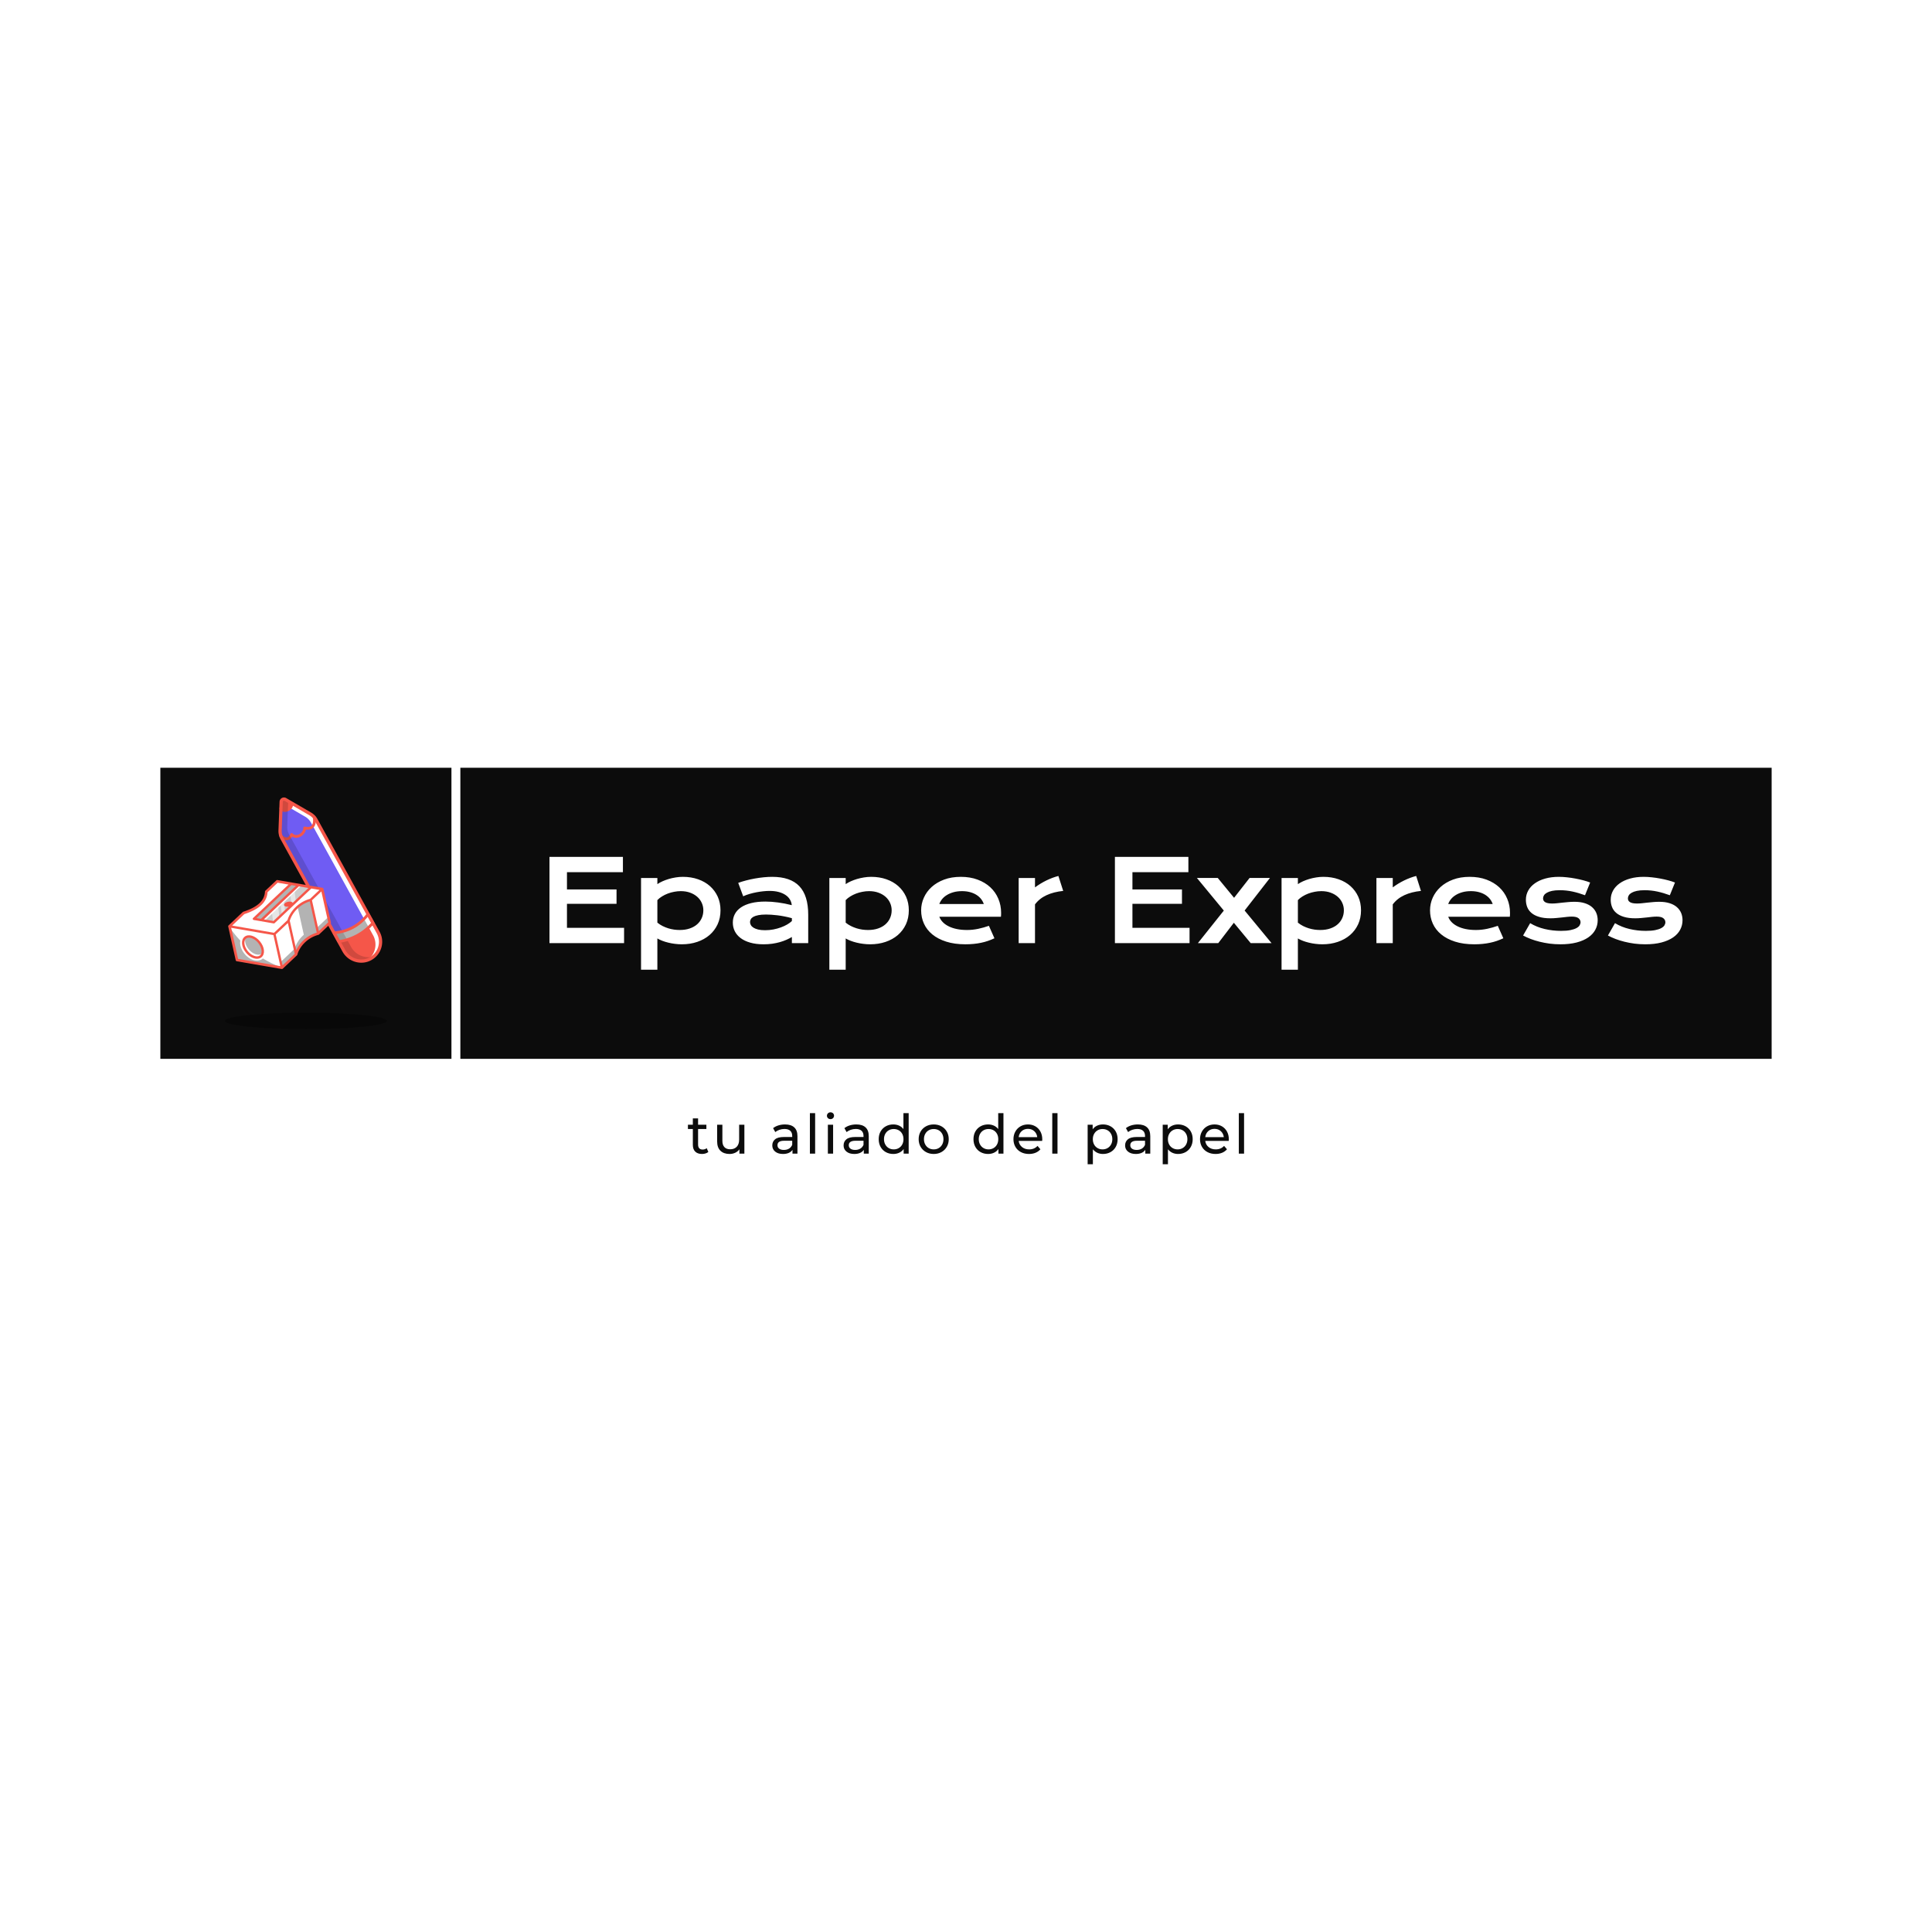 <svg version="1.1" preserveAspectRatio="none" xmlns="http://www.w3.org/2000/svg" width="500" height="500" viewBox="0 0 500 500"><rect width="100%" height="100%" fill="#FFFFFF" fill-opacity="1"/><svg viewBox="-45.207 135.297 542.467 133.48" width="417" height="102.607" x="41.5px" y="198.696px" xmlns="http://www.w3.org/2000/svg" xmlns:xlink="http://www.w3.org/1999/xlink" preserveAspectRatio="none"><defs></defs><style>.background {fill:#FFFFFF;fill-opacity:1;}.companyName {fill:#0C0C0C;fill-opacity:1;}.icon3 {fill:#6F5CF3;fill-opacity:1;}.icon3-str {stroke:#6F5CF3;stroke-opacity:1;}.shape {fill:#F55649;fill-opacity:1;}.text {fill:#0C0C0C;fill-opacity:1;}.text-str {stroke:#0C0C0C;stroke-opacity:1;}</style><g opacity="1" transform="rotate(0 55.793 135.297)">
<svg width="441.467" height="98" x="55.793" y="135.297" version="1.1" preserveAspectRatio="none" viewBox="0 0 441.467 98">
  <defs><rect x="0" y="0" width="441.467" height="98" rx="0px" ry="0px" id="id-B7crM0kCi1731960281492"></rect></defs><use class="companyName text-str" style="stroke-width:0;" xlink:href="#id-B7crM0kCi1731960281492"></use>
</svg>
</g><g opacity="1" transform="rotate(0 132.409 251.297)">
<svg width="187.234" height="17.48" x="132.409" y="251.297" version="1.1" preserveAspectRatio="none" viewBox="0.6 -30.28 407.44 38.04">
  <g transform="matrix(1 0 0 1 0 0)" class="text"><path id="id-6izo4zJp19" d="M14.36-4L15.56-1.24Q14.72-0.52 13.48-0.14Q12.24 0.24 10.92 0.24L10.92 0.24Q7.72 0.24 5.96-1.48Q4.20-3.20 4.20-6.40L4.20-6.40L4.20-18.04L0.60-18.04L0.60-21.20L4.20-21.20L4.20-25.84L8.04-25.84L8.04-21.20L14.12-21.20L14.12-18.04L8.04-18.04L8.04-6.56Q8.04-4.84 8.90-3.92Q9.76-3 11.36-3L11.36-3Q13.12-3 14.36-4L14.36-4Z M38.12-21.20L41.96-21.20L41.96 0L38.32 0L38.32-3.20Q37.16-1.56 35.26-0.66Q33.36 0.24 31.12 0.24L31.12 0.24Q26.88 0.24 24.44-2.10Q22-4.44 22-9L22-9L22-21.20L25.84-21.20L25.84-9.44Q25.84-6.36 27.32-4.78Q28.80-3.20 31.56-3.20L31.56-3.20Q34.60-3.20 36.36-5.04Q38.12-6.88 38.12-10.24L38.12-10.24L38.12-21.20Z M71.76-21.40Q76.16-21.40 78.50-19.24Q80.84-17.08 80.84-12.80L80.84-12.80L80.84 0L77.20 0L77.20-2.80Q76.24-1.32 74.46-0.54Q72.68 0.24 70.24 0.24L70.24 0.24Q66.68 0.24 64.54-1.48Q62.40-3.20 62.40-6L62.40-6Q62.40-8.80 64.44-10.50Q66.48-12.20 70.92-12.20L70.92-12.20L77-12.20L77-12.96Q77-15.44 75.56-16.76Q74.12-18.08 71.32-18.08L71.32-18.08Q69.44-18.08 67.64-17.46Q65.84-16.84 64.60-15.80L64.60-15.80L63-18.68Q64.64-20 66.92-20.70Q69.20-21.40 71.76-21.40L71.76-21.40ZM70.88-2.72Q73.08-2.72 74.68-3.70Q76.28-4.68 77-6.48L77-6.48L77-9.44L71.08-9.44Q66.20-9.44 66.20-6.16L66.20-6.16Q66.20-4.56 67.44-3.64Q68.68-2.72 70.88-2.72L70.88-2.72Z M89.96 0L89.96-29.68L93.80-29.68L93.80 0L89.96 0Z M103.12 0L103.12-21.20L106.96-21.20L106.96 0L103.12 0ZM105.04-25.28Q103.92-25.28 103.18-26Q102.44-26.72 102.44-27.76L102.44-27.76Q102.44-28.80 103.18-29.54Q103.92-30.28 105.04-30.28L105.04-30.28Q106.16-30.28 106.90-29.58Q107.64-28.88 107.64-27.84L107.64-27.84Q107.64-26.76 106.90-26.02Q106.16-25.28 105.04-25.28L105.04-25.28Z M124.00-21.40Q128.40-21.40 130.74-19.24Q133.08-17.08 133.08-12.80L133.08-12.80L133.08 0L129.44 0L129.44-2.80Q128.48-1.32 126.70-0.54Q124.92 0.24 122.48 0.24L122.48 0.24Q118.92 0.24 116.78-1.48Q114.64-3.20 114.64-6L114.64-6Q114.64-8.80 116.68-10.50Q118.72-12.20 123.16-12.20L123.16-12.20L129.24-12.20L129.24-12.96Q129.24-15.44 127.80-16.76Q126.36-18.08 123.56-18.08L123.56-18.08Q121.68-18.08 119.88-17.46Q118.08-16.84 116.84-15.80L116.84-15.80L115.24-18.68Q116.88-20 119.16-20.70Q121.44-21.40 124.00-21.40L124.00-21.40ZM123.12-2.72Q125.32-2.72 126.92-3.70Q128.52-4.68 129.24-6.48L129.24-6.48L129.24-9.44L123.32-9.44Q118.44-9.44 118.44-6.16L118.44-6.16Q118.44-4.56 119.68-3.64Q120.92-2.72 123.12-2.72L123.12-2.72Z M158.48-29.68L162.32-29.68L162.32 0L158.64 0L158.64-3.36Q157.36-1.60 155.40-0.68Q153.44 0.24 151.08 0.24L151.08 0.24Q148 0.24 145.56-1.12Q143.12-2.48 141.74-4.94Q140.36-7.40 140.36-10.60L140.36-10.60Q140.36-13.80 141.74-16.24Q143.12-18.68 145.56-20.04Q148-21.40 151.08-21.40L151.08-21.40Q153.36-21.40 155.28-20.54Q157.20-19.68 158.48-18L158.48-18L158.48-29.68ZM151.40-3.12Q153.40-3.12 155.04-4.06Q156.68-5 157.60-6.70Q158.52-8.40 158.52-10.60L158.52-10.60Q158.52-12.80 157.60-14.50Q156.68-16.20 155.04-17.12Q153.40-18.04 151.40-18.04L151.40-18.04Q149.36-18.04 147.74-17.12Q146.12-16.20 145.18-14.50Q144.24-12.80 144.24-10.60L144.24-10.60Q144.24-8.40 145.18-6.70Q146.12-5 147.74-4.06Q149.36-3.12 151.40-3.12L151.40-3.12Z M180.68 0.24Q177.52 0.24 175-1.16Q172.48-2.56 171.06-5.02Q169.64-7.48 169.64-10.60L169.64-10.60Q169.64-13.72 171.06-16.18Q172.48-18.64 175-20.02Q177.52-21.40 180.68-21.40L180.68-21.40Q183.84-21.40 186.34-20.02Q188.84-18.64 190.26-16.18Q191.68-13.72 191.68-10.60L191.68-10.60Q191.68-7.48 190.26-5.02Q188.84-2.56 186.34-1.16Q183.84 0.24 180.68 0.24L180.68 0.24ZM180.68-3.12Q182.72-3.12 184.34-4.06Q185.96-5 186.88-6.70Q187.80-8.40 187.80-10.60L187.80-10.60Q187.80-12.80 186.88-14.50Q185.96-16.20 184.34-17.12Q182.72-18.04 180.68-18.04L180.68-18.04Q178.64-18.04 177.02-17.12Q175.40-16.20 174.46-14.50Q173.52-12.80 173.52-10.60L173.52-10.60Q173.52-8.40 174.46-6.70Q175.40-5 177.02-4.06Q178.64-3.12 180.68-3.12L180.68-3.12Z M227.92-29.68L231.76-29.68L231.76 0L228.08 0L228.08-3.36Q226.80-1.60 224.84-0.68Q222.88 0.24 220.52 0.24L220.52 0.24Q217.44 0.24 215-1.12Q212.56-2.48 211.18-4.94Q209.80-7.40 209.80-10.60L209.80-10.60Q209.80-13.80 211.18-16.24Q212.56-18.68 215-20.04Q217.44-21.40 220.52-21.40L220.52-21.40Q222.80-21.40 224.72-20.54Q226.64-19.68 227.92-18L227.92-18L227.92-29.68ZM220.84-3.12Q222.84-3.12 224.48-4.06Q226.12-5 227.04-6.70Q227.96-8.40 227.96-10.60L227.96-10.60Q227.96-12.80 227.04-14.50Q226.12-16.20 224.48-17.12Q222.84-18.04 220.84-18.04L220.84-18.04Q218.80-18.04 217.18-17.12Q215.56-16.20 214.62-14.50Q213.68-12.80 213.68-10.60L213.68-10.60Q213.68-8.40 214.62-6.70Q215.56-5 217.18-4.06Q218.80-3.12 220.84-3.12L220.84-3.12Z M260.20-10.48Q260.20-10.04 260.12-9.32L260.12-9.32L242.92-9.32Q243.28-6.52 245.38-4.82Q247.48-3.12 250.60-3.12L250.60-3.12Q254.40-3.12 256.72-5.68L256.72-5.68L258.84-3.20Q257.40-1.52 255.26-0.64Q253.12 0.24 250.48 0.24L250.48 0.24Q247.12 0.24 244.52-1.14Q241.92-2.52 240.50-5Q239.08-7.48 239.08-10.60L239.08-10.60Q239.08-13.68 240.46-16.16Q241.84-18.64 244.26-20.02Q246.68-21.40 249.72-21.40L249.72-21.40Q252.76-21.40 255.14-20.02Q257.52-18.64 258.86-16.16Q260.20-13.68 260.20-10.48L260.20-10.48ZM249.72-18.16Q246.96-18.16 245.10-16.48Q243.24-14.80 242.92-12.08L242.92-12.08L256.52-12.08Q256.20-14.76 254.34-16.46Q252.48-18.16 249.72-18.16L249.72-18.16Z M267.52 0L267.52-29.68L271.36-29.68L271.36 0L267.52 0Z M304.68-21.40Q307.76-21.40 310.20-20.04Q312.64-18.68 314.02-16.24Q315.40-13.80 315.40-10.60L315.40-10.60Q315.40-7.40 314.02-4.94Q312.64-2.48 310.20-1.12Q307.76 0.24 304.68 0.24L304.68 0.24Q302.40 0.24 300.50-0.64Q298.60-1.52 297.28-3.20L297.28-3.20L297.28 7.76L293.44 7.76L293.44-21.20L297.12-21.20L297.12-17.84Q298.40-19.60 300.36-20.50Q302.32-21.40 304.68-21.40L304.68-21.40ZM304.36-3.12Q306.40-3.12 308.02-4.06Q309.64-5 310.58-6.70Q311.52-8.40 311.52-10.60L311.52-10.60Q311.52-12.80 310.58-14.50Q309.64-16.20 308.02-17.12Q306.40-18.04 304.36-18.04L304.36-18.04Q302.36-18.04 300.74-17.10Q299.12-16.16 298.18-14.48Q297.24-12.80 297.24-10.60L297.24-10.60Q297.24-8.40 298.16-6.70Q299.08-5 300.72-4.06Q302.36-3.12 304.36-3.12L304.36-3.12Z M330.24-21.40Q334.64-21.40 336.98-19.24Q339.32-17.08 339.32-12.80L339.32-12.80L339.32 0L335.68 0L335.68-2.80Q334.72-1.32 332.94-0.54Q331.16 0.24 328.72 0.24L328.72 0.24Q325.16 0.24 323.02-1.48Q320.88-3.20 320.88-6L320.88-6Q320.88-8.80 322.92-10.50Q324.96-12.20 329.40-12.20L329.40-12.20L335.48-12.20L335.48-12.96Q335.48-15.44 334.04-16.76Q332.60-18.08 329.80-18.08L329.80-18.08Q327.92-18.08 326.12-17.46Q324.32-16.84 323.08-15.80L323.08-15.80L321.48-18.68Q323.12-20 325.40-20.70Q327.68-21.40 330.24-21.40L330.24-21.40ZM329.36-2.72Q331.56-2.72 333.16-3.70Q334.76-4.68 335.48-6.48L335.48-6.48L335.48-9.44L329.56-9.44Q324.68-9.44 324.68-6.16L324.68-6.16Q324.68-4.56 325.92-3.64Q327.16-2.72 329.36-2.72L329.36-2.72Z M359.68-21.40Q362.76-21.40 365.20-20.04Q367.64-18.68 369.02-16.24Q370.40-13.80 370.40-10.60L370.40-10.60Q370.40-7.40 369.02-4.94Q367.64-2.48 365.20-1.12Q362.76 0.24 359.68 0.24L359.68 0.24Q357.40 0.24 355.50-0.64Q353.60-1.52 352.28-3.20L352.28-3.20L352.28 7.76L348.44 7.76L348.44-21.20L352.12-21.20L352.12-17.84Q353.40-19.60 355.36-20.50Q357.32-21.40 359.68-21.40L359.68-21.40ZM359.36-3.12Q361.40-3.12 363.02-4.06Q364.64-5 365.58-6.70Q366.52-8.40 366.52-10.60L366.52-10.60Q366.52-12.80 365.58-14.50Q364.64-16.20 363.02-17.12Q361.40-18.04 359.36-18.04L359.36-18.04Q357.36-18.04 355.74-17.10Q354.12-16.16 353.18-14.48Q352.24-12.80 352.24-10.60L352.24-10.60Q352.24-8.40 353.16-6.70Q354.08-5 355.72-4.06Q357.36-3.12 359.36-3.12L359.36-3.12Z M396.88-10.48Q396.88-10.04 396.80-9.32L396.80-9.32L379.60-9.32Q379.96-6.52 382.06-4.82Q384.16-3.12 387.28-3.12L387.28-3.12Q391.08-3.12 393.40-5.68L393.40-5.68L395.52-3.20Q394.08-1.52 391.94-0.64Q389.80 0.24 387.16 0.24L387.16 0.24Q383.80 0.24 381.20-1.14Q378.60-2.52 377.18-5Q375.76-7.48 375.76-10.60L375.76-10.60Q375.76-13.68 377.14-16.16Q378.52-18.64 380.94-20.02Q383.36-21.40 386.40-21.40L386.40-21.40Q389.44-21.40 391.82-20.02Q394.20-18.64 395.54-16.16Q396.88-13.68 396.88-10.48L396.88-10.48ZM386.40-18.16Q383.64-18.16 381.78-16.48Q379.92-14.80 379.60-12.08L379.60-12.08L393.20-12.08Q392.88-14.76 391.02-16.46Q389.16-18.16 386.40-18.16L386.40-18.16Z M404.20 0L404.20-29.68L408.04-29.68L408.04 0L404.20 0Z"/></g>
</svg>
</g><g opacity="1" transform="rotate(0 85.793 165.297)">
<svg width="381.467" height="38" x="85.793" y="165.297" version="1.1" preserveAspectRatio="none" viewBox="4.336 -30.527 400.957 39.941">
  <g transform="matrix(1 0 0 1 0 0)" class="background"><path id="id-D6z1nYkh14" d="M4.34 0L4.34-30.53L30.33-30.53L30.33-25.10L10.53-25.10L10.53-19.00L28.07-19.00L28.07-13.91L10.53-13.91L10.53-5.41L30.74-5.41L30.74 0L4.34 0Z M42.52-1.66L42.52 9.41L36.74 9.41L36.74-23.05L42.52-23.05L42.52-20.88Q43.28-21.41 44.32-21.88Q45.35-22.34 46.54-22.70Q47.73-23.05 49.00-23.25Q50.27-23.46 51.54-23.46L51.54-23.46Q54.47-23.46 56.92-22.60Q59.38-21.74 61.13-20.18Q62.89-18.61 63.88-16.44Q64.86-14.26 64.86-11.62L64.86-11.62Q64.86-8.87 63.83-6.65Q62.79-4.43 60.97-2.86Q59.14-1.29 56.63-0.44Q54.12 0.41 51.19 0.41L51.19 0.41Q49.94 0.41 48.72 0.25Q47.50 0.10 46.38-0.18Q45.25-0.45 44.27-0.83Q43.28-1.21 42.52-1.66L42.52-1.66ZM42.52-15.23L42.52-7.25Q43.40-6.54 44.38-6.05Q45.35-5.57 46.37-5.25Q47.38-4.94 48.42-4.79Q49.45-4.65 50.43-4.65L50.43-4.65Q52.42-4.65 53.97-5.19Q55.53-5.72 56.59-6.66Q57.66-7.60 58.22-8.87Q58.79-10.14 58.79-11.62L58.79-11.62Q58.79-13.01 58.23-14.24Q57.68-15.47 56.63-16.40Q55.59-17.32 54.11-17.86Q52.64-18.40 50.80-18.40L50.80-18.40Q49.63-18.40 48.46-18.17Q47.29-17.95 46.20-17.54Q45.12-17.13 44.17-16.54Q43.22-15.96 42.52-15.23L42.52-15.23Z M69.22-7.27L69.22-7.27Q69.22-8.93 69.94-10.29Q70.66-11.66 72.11-12.65Q73.55-13.63 75.71-14.17Q77.87-14.71 80.74-14.71L80.74-14.71Q82.87-14.71 85.22-14.39Q87.58-14.08 90.08-13.44L90.08-13.44Q89.98-14.53 89.41-15.46Q88.85-16.39 87.84-17.06Q86.84-17.73 85.42-18.11Q84.00-18.48 82.21-18.48L82.21-18.48Q81.23-18.48 80.06-18.36Q78.89-18.24 77.64-18.01Q76.39-17.77 75.17-17.42Q73.95-17.07 72.89-16.58L72.89-16.58L71.13-21.33Q72.44-21.80 73.94-22.19Q75.43-22.58 76.99-22.86Q78.55-23.14 80.12-23.30Q81.68-23.46 83.14-23.46L83.14-23.46Q89.61-23.46 92.75-20.16Q95.90-16.86 95.90-10.04L95.90-10.04L95.90 0L90.12 0L90.12-2.17Q89.22-1.64 88.15-1.17Q87.09-0.70 85.84-0.35Q84.59 0 83.15 0.21Q81.72 0.41 80.12 0.41L80.12 0.41Q77.42 0.41 75.38-0.18Q73.34-0.76 71.97-1.80Q70.61-2.83 69.91-4.23Q69.22-5.63 69.22-7.27ZM75.31-7.46L75.31-7.46Q75.31-6.89 75.61-6.38Q75.90-5.86 76.54-5.46Q77.19-5.06 78.19-4.81Q79.20-4.57 80.63-4.57L80.63-4.57Q82.15-4.57 83.57-4.84Q85-5.12 86.23-5.57Q87.46-6.02 88.46-6.60Q89.45-7.19 90.12-7.81L90.12-7.81L90.12-8.83Q88.79-9.20 87.49-9.45Q86.19-9.71 85.01-9.85Q83.83-10 82.78-10.06Q81.74-10.12 80.96-10.12L80.96-10.12Q79.34-10.12 78.26-9.90Q77.19-9.69 76.52-9.33Q75.86-8.96 75.59-8.48Q75.31-7.99 75.31-7.46Z M109.16-1.66L109.16 9.41L103.38 9.41L103.38-23.05L109.16-23.05L109.16-20.88Q109.92-21.41 110.96-21.88Q111.99-22.34 113.18-22.70Q114.38-23.05 115.64-23.25Q116.91-23.46 118.18-23.46L118.18-23.46Q121.11-23.46 123.56-22.60Q126.02-21.74 127.77-20.18Q129.53-18.61 130.52-16.44Q131.50-14.26 131.50-11.62L131.50-11.62Q131.50-8.87 130.47-6.65Q129.43-4.43 127.61-2.86Q125.78-1.29 123.27-0.44Q120.76 0.41 117.83 0.41L117.83 0.41Q116.58 0.41 115.36 0.25Q114.14 0.10 113.02-0.18Q111.89-0.45 110.91-0.83Q109.92-1.21 109.16-1.66L109.16-1.66ZM109.16-15.23L109.16-7.25Q110.04-6.54 111.02-6.05Q111.99-5.57 113.01-5.25Q114.02-4.94 115.06-4.79Q116.09-4.65 117.07-4.65L117.07-4.65Q119.06-4.65 120.62-5.19Q122.17-5.72 123.23-6.66Q124.30-7.60 124.86-8.87Q125.43-10.14 125.43-11.62L125.43-11.62Q125.43-13.01 124.87-14.24Q124.32-15.47 123.27-16.40Q122.23-17.32 120.75-17.86Q119.28-18.40 117.44-18.40L117.44-18.40Q116.27-18.40 115.10-18.17Q113.93-17.95 112.84-17.54Q111.76-17.13 110.81-16.54Q109.86-15.96 109.16-15.23L109.16-15.23Z M135.86-11.60L135.86-11.60Q135.86-13.95 136.82-16.08Q137.77-18.22 139.57-19.86Q141.37-21.50 143.97-22.48Q146.58-23.46 149.90-23.46L149.90-23.46Q153.20-23.46 155.85-22.47Q158.50-21.48 160.34-19.77Q162.19-18.05 163.17-15.72Q164.16-13.40 164.16-10.74L164.16-10.74Q164.16-10.41 164.15-10.03Q164.14-9.65 164.10-9.34L164.10-9.34L142.30-9.34Q142.68-8.30 143.51-7.44Q144.34-6.58 145.59-5.96Q146.84-5.33 148.48-4.99Q150.12-4.65 152.11-4.65L152.11-4.65Q154.10-4.65 156.07-5.07Q158.05-5.49 159.84-6.13L159.84-6.13L161.80-1.72Q160.66-1.19 159.50-0.79Q158.34-0.39 157.08-0.13Q155.82 0.14 154.44 0.27Q153.07 0.41 151.54 0.41L151.54 0.41Q147.66 0.41 144.73-0.53Q141.80-1.46 139.82-3.09Q137.85-4.71 136.86-6.89Q135.86-9.08 135.86-11.60ZM142.30-13.85L158.03-13.85Q157.71-14.80 157.06-15.63Q156.41-16.46 155.43-17.08Q154.45-17.70 153.16-18.05Q151.88-18.40 150.33-18.40L150.33-18.40Q148.69-18.40 147.34-18.03Q146.00-17.66 144.98-17.03Q143.96-16.41 143.29-15.59Q142.62-14.77 142.30-13.85L142.30-13.85Z M170.37 0L170.37-23.05L176.15-23.05L176.15-19.73Q178.07-21.15 180.20-22.19Q182.32-23.22 184.43-23.77L184.43-23.77L186.13-18.48Q182.79-18.14 180.26-16.98Q177.73-15.82 176.15-13.71L176.15-13.71L176.15 0L170.37 0Z M204.43 0L204.43-30.53L230.43-30.53L230.43-25.10L210.63-25.10L210.63-19.00L228.16-19.00L228.16-13.91L210.63-13.91L210.63-5.41L230.84-5.41L230.84 0L204.43 0Z M233.79 0L242.97-11.52L233.44-23.07L240.82-23.07L246.60-16.04L252.09-23.07L259.30-23.07L250.33-11.54L259.86 0L252.48 0L246.52-7.21L241.00 0L233.79 0Z M269.18-1.66L269.18 9.41L263.40 9.41L263.40-23.05L269.18-23.05L269.18-20.88Q269.94-21.41 270.98-21.88Q272.01-22.34 273.20-22.70Q274.39-23.05 275.66-23.25Q276.93-23.46 278.20-23.46L278.20-23.46Q281.13-23.46 283.58-22.60Q286.04-21.74 287.79-20.18Q289.55-18.61 290.54-16.44Q291.52-14.26 291.52-11.62L291.52-11.62Q291.52-8.87 290.49-6.65Q289.45-4.43 287.63-2.86Q285.80-1.29 283.29-0.44Q280.78 0.41 277.85 0.41L277.85 0.41Q276.60 0.41 275.38 0.25Q274.16 0.10 273.04-0.18Q271.91-0.45 270.93-0.83Q269.94-1.21 269.18-1.66L269.18-1.66ZM269.18-15.23L269.18-7.25Q270.06-6.54 271.04-6.05Q272.01-5.57 273.03-5.25Q274.04-4.94 275.08-4.79Q276.11-4.65 277.09-4.65L277.09-4.65Q279.08-4.65 280.63-5.19Q282.19-5.72 283.25-6.66Q284.32-7.60 284.88-8.87Q285.45-10.14 285.45-11.62L285.45-11.62Q285.45-13.01 284.89-14.24Q284.34-15.47 283.29-16.40Q282.25-17.32 280.77-17.86Q279.30-18.40 277.46-18.40L277.46-18.40Q276.29-18.40 275.12-18.17Q273.95-17.95 272.86-17.54Q271.78-17.13 270.83-16.54Q269.88-15.96 269.18-15.23L269.18-15.23Z M296.97 0L296.97-23.05L302.75-23.05L302.75-19.73Q304.67-21.15 306.80-22.19Q308.93-23.22 311.04-23.77L311.04-23.77L312.73-18.48Q309.39-18.14 306.87-16.98Q304.34-15.82 302.75-13.71L302.75-13.71L302.75 0L296.97 0Z M315.94-11.60L315.94-11.60Q315.94-13.95 316.89-16.08Q317.85-18.22 319.65-19.86Q321.45-21.50 324.05-22.48Q326.66-23.46 329.98-23.46L329.98-23.46Q333.28-23.46 335.93-22.47Q338.57-21.48 340.42-19.77Q342.27-18.05 343.25-15.72Q344.24-13.40 344.24-10.74L344.24-10.74Q344.24-10.41 344.23-10.03Q344.22-9.65 344.18-9.34L344.18-9.34L322.38-9.34Q322.75-8.30 323.58-7.44Q324.41-6.58 325.66-5.96Q326.91-5.33 328.55-4.99Q330.20-4.65 332.19-4.65L332.19-4.65Q334.18-4.65 336.15-5.07Q338.13-5.49 339.92-6.13L339.92-6.13L341.88-1.72Q340.74-1.19 339.58-0.79Q338.42-0.39 337.16-0.13Q335.90 0.14 334.52 0.27Q333.14 0.41 331.62 0.41L331.62 0.41Q327.73 0.41 324.80-0.53Q321.88-1.46 319.90-3.09Q317.93-4.71 316.93-6.89Q315.94-9.08 315.94-11.60ZM322.38-13.85L338.11-13.85Q337.79-14.80 337.14-15.63Q336.48-16.46 335.51-17.08Q334.53-17.70 333.24-18.05Q331.95-18.40 330.41-18.40L330.41-18.40Q328.77-18.40 327.42-18.03Q326.07-17.66 325.06-17.03Q324.04-16.41 323.37-15.59Q322.70-14.77 322.38-13.85L322.38-13.85Z M348.87-2.70L351.37-7.07Q353.71-5.66 356.52-5Q359.34-4.34 362.29-4.34L362.29-4.34Q364.28-4.34 365.61-4.61Q366.93-4.88 367.73-5.31Q368.54-5.74 368.87-6.29Q369.20-6.84 369.20-7.40L369.20-7.40Q369.20-8.22 368.49-8.81Q367.77-9.39 366.13-9.39L366.13-9.39Q365.37-9.39 364.49-9.30Q363.61-9.20 362.65-9.09Q361.68-8.98 360.63-8.89Q359.59-8.79 358.52-8.79L358.52-8.79Q356.17-8.79 354.52-9.30Q352.87-9.80 351.84-10.68Q350.80-11.56 350.33-12.76Q349.86-13.96 349.86-15.35L349.86-15.35Q349.86-17.11 350.68-18.59Q351.50-20.08 353.03-21.16Q354.55-22.25 356.71-22.85Q358.87-23.46 361.52-23.46L361.52-23.46Q362.91-23.46 364.42-23.29Q365.94-23.13 367.40-22.85Q368.87-22.58 370.21-22.22Q371.56-21.86 372.60-21.45L372.60-21.45L370.78-16.95Q368.57-17.77 366.38-18.25Q364.18-18.73 361.86-18.73L361.86-18.73Q360.23-18.73 359.11-18.49Q357.99-18.24 357.29-17.84Q356.58-17.44 356.26-16.92Q355.94-16.41 355.94-15.84L355.94-15.84Q355.94-15.43 356.10-15.10Q356.27-14.77 356.65-14.52Q357.03-14.28 357.65-14.15Q358.26-14.02 359.16-14.02L359.16-14.02Q359.98-14.02 360.90-14.12Q361.82-14.22 362.81-14.33Q363.81-14.43 364.87-14.53Q365.94-14.63 367.05-14.63L367.05-14.63Q369.12-14.63 370.67-14.14Q372.23-13.65 373.24-12.77Q374.26-11.89 374.77-10.70Q375.27-9.51 375.27-8.11L375.27-8.11Q375.27-6.29 374.43-4.73Q373.59-3.16 371.93-2.02Q370.27-0.88 367.80-0.23Q365.33 0.41 362.09 0.41L362.09 0.41Q360.10 0.41 358.24 0.17Q356.39-0.08 354.71-0.50Q353.03-0.92 351.55-1.48Q350.08-2.05 348.87-2.70L348.87-2.70Z M378.89-2.70L381.39-7.07Q383.73-5.66 386.54-5Q389.36-4.34 392.30-4.34L392.30-4.34Q394.30-4.34 395.63-4.61Q396.95-4.88 397.75-5.31Q398.55-5.74 398.89-6.29Q399.22-6.84 399.22-7.40L399.22-7.40Q399.22-8.22 398.51-8.81Q397.79-9.39 396.15-9.39L396.15-9.39Q395.39-9.39 394.51-9.30Q393.63-9.20 392.67-9.09Q391.70-8.98 390.65-8.89Q389.61-8.79 388.54-8.79L388.54-8.79Q386.19-8.79 384.54-9.30Q382.89-9.80 381.86-10.68Q380.82-11.56 380.35-12.76Q379.88-13.96 379.88-15.35L379.88-15.35Q379.88-17.11 380.70-18.59Q381.52-20.08 383.05-21.16Q384.57-22.25 386.73-22.85Q388.89-23.46 391.54-23.46L391.54-23.46Q392.93-23.46 394.44-23.29Q395.96-23.13 397.42-22.85Q398.89-22.58 400.23-22.22Q401.58-21.86 402.62-21.45L402.62-21.45L400.80-16.95Q398.59-17.77 396.40-18.25Q394.20-18.73 391.88-18.73L391.88-18.73Q390.25-18.73 389.13-18.49Q388.01-18.24 387.30-17.84Q386.60-17.44 386.28-16.92Q385.96-16.41 385.96-15.84L385.96-15.84Q385.96-15.43 386.12-15.10Q386.29-14.77 386.67-14.52Q387.05-14.28 387.67-14.15Q388.28-14.02 389.18-14.02L389.18-14.02Q390-14.02 390.92-14.12Q391.84-14.22 392.83-14.33Q393.83-14.43 394.89-14.53Q395.96-14.63 397.07-14.63L397.07-14.63Q399.14-14.63 400.69-14.14Q402.25-13.65 403.26-12.77Q404.28-11.89 404.79-10.70Q405.29-9.51 405.29-8.11L405.29-8.11Q405.29-6.29 404.45-4.73Q403.61-3.16 401.95-2.02Q400.29-0.88 397.82-0.23Q395.35 0.41 392.11 0.41L392.11 0.41Q390.12 0.41 388.26 0.17Q386.41-0.08 384.73-0.50Q383.05-0.92 381.57-1.48Q380.10-2.05 378.89-2.70L378.89-2.70Z"/></g>
</svg>
</g><g opacity="1" transform="rotate(0 -45.207 135.297)">
<svg width="98" height="98" x="-45.207" y="135.297" version="1.1" preserveAspectRatio="none" viewBox="0 0 98 98">
  <defs><rect x="0" y="0" width="98" height="98" rx="0px" ry="0px" id="id-tBXipXk0b1731960281493"></rect></defs><use class="companyName text-str" style="stroke-width:0;" xlink:href="#id-tBXipXk0b1731960281493"></use>
</svg>
</g><g opacity="1" transform="rotate(0 -23.507 145.297)">
<svg width="54.6" height="78" x="-23.507" y="145.297" version="1.1" preserveAspectRatio="none" viewBox="44 20.001 112 159.999">
  <g transform="matrix(1 0 0 1 0 0)"><g><path d="m83.496 48.369 42.751 77.54c3.546 6.432 11.633 9.015 18.146 5.585 6.656-3.501 9.114-11.736 5.506-18.28l-42.858-77.733a10.879 10.879 0 0 0-1.299-1.859 10.73 10.73 0 0 0-2.724-2.254l-17.186-9.986c-1.258-.733-2.85.138-2.904 1.589L82.17 42.78a10.746 10.746 0 0 0 .502 3.677l.002.003c.21.659.485 1.297.822 1.909z" data-color="1" class="icon3"></path><path d="m121.374 117.069 4.874 8.839c3.546 6.432 11.633 9.015 18.146 5.585 6.656-3.501 9.114-11.736 5.506-18.28l-5.086-9.225c-3.515 2.877-8.863 7.254-9.226 7.489-.511.331-10.838 4.765-11.703 4.849-.337.033-1.327.343-2.511.743z" data-color="2" class="shape"></path><path d="m119.378 113.449 3.343 6.063a37.963 37.963 0 0 0 23.546-12.887l-3.343-6.063a31.569 31.569 0 0 1-23.546 12.887z" data-color="3" class="background"></path><path d="m119.378 113.449 3.343 6.063a37.963 37.963 0 0 0 23.546-12.887l-3.343-6.063a31.569 31.569 0 0 1-23.546 12.887z" opacity=".3"></path><path d="M141.861 110.99a37.898 37.898 0 0 0 4.406-4.364l-3.343-6.063a30.928 30.928 0 0 1-2.581 3.096l3.092 5.608a34.297 34.297 0 0 1-1.574 1.723z" data-color="3" class="background"></path><path d="m82.672 46.457.002.003c2.679 2.82 5.78 3.177 7.505-.861 3.396 3.293 8.957-.234 8.984-4.553 5.224 1.314 7.471-1.995 6.581-7.423a10.73 10.73 0 0 0-2.724-2.254l-13.24-7.693-.002-.003-3.945-2.291c-1.258-.733-2.85.138-2.904 1.589l-.176 4.546.002.003-.585 15.26a10.746 10.746 0 0 0 .502 3.677z" data-color="4" class="icon3"></path><path d="M142.781 132.209a13.44 13.44 0 0 0 1.613-.715c6.656-3.501 9.114-11.736 5.506-18.28l-42.858-77.733a10.879 10.879 0 0 0-1.299-1.859 10.73 10.73 0 0 0-2.724-2.254l-17.186-9.986c-1.258-.733-2.85.138-2.904 1.589l-.027.673 16.604 9.646a10.73 10.73 0 0 1 2.724 2.254c.493.57.931 1.192 1.299 1.859l42.858 77.733c3.24 5.877 1.589 13.121-3.606 17.073z" data-color="3" class="background"></path><path d="m82.754 27.518.002.003c2.028 3.671 9.047-.171 7.024-3.845l-.002-.003-3.945-2.291c-1.258-.733-2.85.138-2.904 1.589l-.175 4.547z" data-color="5" class="shape"></path><path d="M86.642 49.56c-1.519 0-3.15-.848-4.665-2.443a.956.956 0 0 1 .267-1.514.962.962 0 0 1 1.156.23c1.262 1.318 2.572 1.968 3.599 1.784 1.141-.204 1.879-1.414 2.298-2.393a.96.96 0 0 1 1.552-.311c1.499 1.453 3.213 1.049 4.102.679 1.904-.794 3.241-2.666 3.253-4.553a.961.961 0 0 1 1.194-.921c1.327.334 3.153.508 4.321-.561 1.136-1.04 1.519-3.093 1.078-5.781a.96.96 0 0 1 1.894-.309c.557 3.394-.022 5.987-1.674 7.498-.877.802-2.432 1.608-5.012 1.223-.443 2.214-2.097 4.243-4.313 5.167-1.802.751-3.662.63-5.18-.295-1.019 1.701-2.252 2.273-3.173 2.437a3.87 3.87 0 0 1-.697.063z" data-color="5" class="shape"></path><path d="M85.391 29.955c-1.394 0-2.71-.583-3.478-1.976a.954.954 0 0 1 .379-1.298.961.961 0 0 1 1.303.378c.316.574.821.903 1.5.976.678.074 1.49-.116 2.229-.52 1.286-.704 2.34-2.062 1.613-3.38a.954.954 0 0 1 .379-1.298.961.961 0 0 1 1.303.378c.618 1.121.64 2.381.062 3.55-.478.967-1.342 1.829-2.433 2.426-.886.484-1.89.764-2.857.764z" data-color="5" class="shape"></path><path d="m83.496 48.369 42.751 77.54c3.546 6.432 11.633 9.015 18.146 5.585a13.618 13.618 0 0 0 2.545-1.731c-5.987 1.775-12.621-.905-15.74-6.563L88.447 45.66a10.75 10.75 0 0 1-.823-1.909l-.002-.003a10.746 10.746 0 0 1-.502-3.677l.672-17.55-1.959-1.138c-1.258-.733-2.85.138-2.904 1.589L82.17 42.78a10.746 10.746 0 0 0 .502 3.677l.002.003c.21.659.485 1.297.822 1.909z" opacity=".15"></path><path d="M138.264 134.119c-5.207 0-10.307-2.794-12.997-7.674L82.515 48.904a11.843 11.843 0 0 1-1.463-6.167l.758-19.807a3.014 3.014 0 0 1 1.581-2.55 3.037 3.037 0 0 1 3.008.039l17.185 9.987a11.89 11.89 0 0 1 4.439 4.538l42.858 77.734a14.344 14.344 0 0 1 1.184 11.145 14.408 14.408 0 0 1-7.147 8.658 14.255 14.255 0 0 1-6.654 1.638zM84.477 47.83l42.752 77.541c3.274 5.939 10.741 8.244 16.644 5.137a12.187 12.187 0 0 0 6.048-7.327c.956-3.176.6-6.525-1.002-9.431L106.06 36.017a9.658 9.658 0 0 0-3.605-3.685L85.27 22.345a.807.807 0 0 0-.802-.01.799.799 0 0 0-.422.68l-.758 19.807a9.622 9.622 0 0 0 1.189 5.008z" data-color="5" class="shape"></path><path d="M122.721 120.468a.96.96 0 0 1-.841-.496l-3.343-6.063a.954.954 0 0 1 .781-1.414c9.13-.568 17.451-5.123 22.829-12.495a.957.957 0 0 1 .837-.392c.328.02.622.207.78.494l3.343 6.063a.953.953 0 0 1-.111 1.081 38.885 38.885 0 0 1-24.141 13.213 1.005 1.005 0 0 1-.134.009zm-1.792-6.191 2.311 4.191a36.968 36.968 0 0 0 21.864-11.967l-2.311-4.191a32.413 32.413 0 0 1-21.864 11.967z" data-color="5" class="shape"></path><path d="M156 174.295c0 3.15-25.072 5.705-56 5.705s-56-2.554-56-5.705c0-3.15 25.072-5.705 56-5.705s56 2.554 56 5.705z" opacity=".3"></path><path d="m78.26 114.333 5.177 23.255-31.022-5.345-5.176-23.255 31.021 5.345z" data-color="6" class="background"></path><path d="m111.227 83.253 5.177 23.255-7.942 7.487a22.331 22.331 0 0 0-10.081 5.809c-2.59 2.589-4.36 5.644-5.179 8.579l-9.765 9.206-5.177-23.255-31.022-5.345 9.779-9.219c8.964-2.904 15.234-7.246 15.617-14.727l7.568-7.135 31.025 5.345z" data-color="6" class="background"></path><path d="m78.701 116.311.181.031 4.699 21.11-.144.136-4.736-21.277z" data-color="3" class="background"></path><path d="m111.227 83.253.44 1.977-18.781-3.236 1.51-1.428-4.876-.704-1.392 1.314-7.304-1.259-7.568 7.135c-.383 7.481-6.653 11.823-15.617 14.727l-8.074 7.612-2.327-.401 9.779-9.219c8.964-2.904 15.234-7.246 15.617-14.727l7.568-7.135 31.025 5.344z" data-color="3" class="background"></path><path d="m103.207 82.273-10.18 9.599-2.905 2.74-4.485 4.226-2.262 2.136-1.723 1.623-3.806 3.588-.516-.106-7.487-1.523 6.602-6.345 4.254-4.087 1.717-1.653 2.259-2.17 4.477-4.302 2.899-2.789 2.549-2.449 8.607 1.512z" data-color="3" class="background"></path><path d="m103.207 82.273-10.18 9.599-2.905 2.74-4.485 4.226-2.262 2.136-1.723 1.623-3.806 3.588-.516-.106-7.487-1.523 6.602-6.345 4.254-4.087 1.717-1.653 2.259-2.17 4.477-4.302 2.899-2.789 2.549-2.449 8.607 1.512z" opacity=".2"></path><path d="m80.699 94.124.953 8.473-3.806 3.588-.516-.106-.885-7.868 4.254-4.087z" data-color="3" class="background"></path><path d="m84.675 90.301.962 8.537-2.262 2.136-.959-8.503 2.259-2.17z" data-color="3" class="background"></path><path d="m92.051 83.21.976 8.662-2.905 2.74-.97-8.613 2.899-2.789z" data-color="3" class="background"></path><path d="m80.699 94.124.953 8.473-3.806 3.588-.516-.106-.885-7.868 4.254-4.087z" opacity=".1"></path><path d="m84.675 90.301.962 8.537-2.262 2.136-.959-8.503 2.259-2.17z" opacity=".1"></path><path d="m92.051 83.21.976 8.662-2.905 2.74-.97-8.613 2.899-2.789z" opacity=".1"></path><path d="M101.08 117.5c-.499.425-1.022.901-1.591 1.441l-.032-.145a21.886 21.886 0 0 1 1.623-1.296z" data-color="5" class="shape"></path><path d="m72.133 104.634 6.051 1.23-.338.321-8.003-1.629L94.6 80.761l2.005.353-24.472 23.52z" data-color="3" class="background"></path><path d="m77.893 106.347 25.634-24.169-8.976-1.577-25.018 24.045 8.36 1.701zM94.65 80.921l8.238 1.447L77.8 106.023l-7.648-1.556L94.65 80.921z" data-color="6" class="background"></path><path d="M69.659 127.755a4.16 4.16 0 0 0 .187-.165c.773-2.13-.031-5.277-2.23-7.927-2.842-3.422-6.937-4.72-9.147-2.9a4.16 4.16 0 0 0-.187.165c-.773 2.13.031 5.277 2.23 7.927 2.842 3.423 6.937 4.721 9.147 2.9z" data-color="6" class="background"></path><path d="m94.396 80.565-4.874-.703-25.41 23.955 5.044.631 25.24-23.883z" data-color="6" class="background"></path><path d="m116.403 106.508-.885-3.977-7.942 7.487-.266.073-4.223-18.969c-2.974.433-4.968 1.386-8.777 4.562l4.26 19.135a22.43 22.43 0 0 0-1.075 1.008c-2.59 2.589-4.36 5.644-5.179 8.579l-9.494 8.95-3.816-17.144-.501-.087 4.762 21.393c-4.63-1.823-8.951-3.932-12.958-6.33a5.774 5.774 0 0 1-2.622 1.328c-3.23.714-7.157-1.041-10.005-4.47-1.68-2.023-2.755-4.379-3.026-6.637a8.281 8.281 0 0 1 .072-2.581 71.498 71.498 0 0 1-7.297-8.967l4.982 22.382 30.862 5.318.071.318.398-.377-.038-.169 9.494-8.95c.818-2.935 2.589-5.989 5.179-8.579.304-.305.623-.598.948-.889l.071.317.192-.183a39.97 39.97 0 0 1 1.585-1.436l-.093-.117a22.335 22.335 0 0 1 7.377-3.502l7.944-7.486z" data-color="6" class="background"></path><g opacity=".3"><path d="m77.893 106.347 25.634-24.169-8.976-1.577-25.018 24.045 8.36 1.701zM94.65 80.921l8.238 1.447L77.8 106.023l-7.648-1.556L94.65 80.921z"></path><path d="M69.659 127.755a4.16 4.16 0 0 0 .187-.165c.773-2.13-.031-5.277-2.23-7.927-2.842-3.422-6.937-4.72-9.147-2.9a4.16 4.16 0 0 0-.187.165c-.773 2.13.031 5.277 2.23 7.927 2.842 3.423 6.937 4.721 9.147 2.9z"></path><path d="m94.396 80.565-4.874-.703-25.41 23.955 5.044.631 25.24-23.883z"></path><path d="m116.403 106.508-.885-3.977-7.942 7.487-.266.073-4.223-18.969c-2.974.433-4.968 1.386-8.777 4.562l4.26 19.135a22.43 22.43 0 0 0-1.075 1.008c-2.59 2.589-4.36 5.644-5.179 8.579l-9.494 8.95-3.816-17.144-.501-.087 4.762 21.393c-4.63-1.823-8.951-3.932-12.958-6.33a5.774 5.774 0 0 1-2.622 1.328c-3.23.714-7.157-1.041-10.005-4.47-1.68-2.023-2.755-4.379-3.026-6.637a8.281 8.281 0 0 1 .072-2.581 71.498 71.498 0 0 1-7.297-8.967l4.982 22.382 30.862 5.318.071.318.398-.377-.038-.169 9.494-8.95c.818-2.935 2.589-5.989 5.179-8.579.304-.305.623-.598.948-.889l.071.317.192-.183a39.97 39.97 0 0 1 1.585-1.436l-.093-.117a22.335 22.335 0 0 1 7.377-3.502l7.944-7.486z"></path></g><path d="m117.282 106.314-5.177-23.255a.897.897 0 0 0-.725-.689l-31.024-5.345a.903.903 0 0 0-.772.232l-7.568 7.135a.894.894 0 0 0-.28.605c-.322 6.287-5.088 10.71-14.997 13.92a.903.903 0 0 0-.34.201l-9.779 9.218a.895.895 0 0 0-.26.845l5.177 23.255a.897.897 0 0 0 .725.689l31.022 5.345a.899.899 0 0 0 .771-.232l9.765-9.206a.896.896 0 0 0 .249-.411c.807-2.894 2.565-5.802 4.95-8.186a21.471 21.471 0 0 1 9.675-5.575.894.894 0 0 0 .386-.215l7.942-7.487a.893.893 0 0 0 .26-.844zm-15.536-23.785L90.883 92.772c-.395-.733-1.779-1.058-3.303-.722-1.68.371-2.879 1.4-2.679 2.299.195.875 1.647 1.297 3.274.976l-10.593 9.987-6.624-1.142 24.167-22.782 6.621 1.141zm-8.633-1.487-24.167 22.782-3.087-.532L90.025 80.51l3.088.532zm-35.624 19.517c10.4-3.407 15.504-8.218 16.021-15.108l6.983-6.584 7.519 1.295-24.462 23.063a.813.813 0 0 0 .422 1.394l13.734 2.368a.816.816 0 0 0 .701-.211l25.35-23.901 5.647.973-6.533 6.159c-8.478 2.336-13.898 8.997-15.572 14.682l-9.304 8.771-28.909-4.981 8.403-7.92zm-4.326 30.903-4.775-21.449 29.193 5.03 4.775 21.449-29.193-5.03zm30.739 4.454-4.743-21.308 8.381-7.901 4.743 21.308-8.381 7.901zm13.842-16.745c-1.843 1.842-3.338 3.981-4.373 6.205l-4.5-20.215c1.497-5.107 6.295-11.066 13.807-13.385l4.802 21.577a23.262 23.262 0 0 0-9.736 5.818zm11.183-6.849-4.743-21.308 6.488-6.116 4.743 21.308-6.488 6.116z" data-color="5" class="shape"></path><path d="M57.596 116.228c-2.682 2.21-2.208 7.043 1.08 11.003 2.225 2.68 5.086 4.173 7.534 4.173 1.169 0 2.244-.34 3.11-1.055 2.682-2.21 2.208-7.043-1.08-11.003-3.287-3.958-7.962-5.329-10.644-3.118zm10.681 12.866c-1.91 1.573-5.73.245-8.342-2.902-2.613-3.146-3.207-7.135-1.297-8.709.547-.451 1.25-.663 2.038-.663 1.961 0 4.44 1.32 6.305 3.565 2.612 3.147 3.206 7.135 1.296 8.709z" data-color="5" class="shape"></path></g></g>
</svg>
</g></svg></svg>